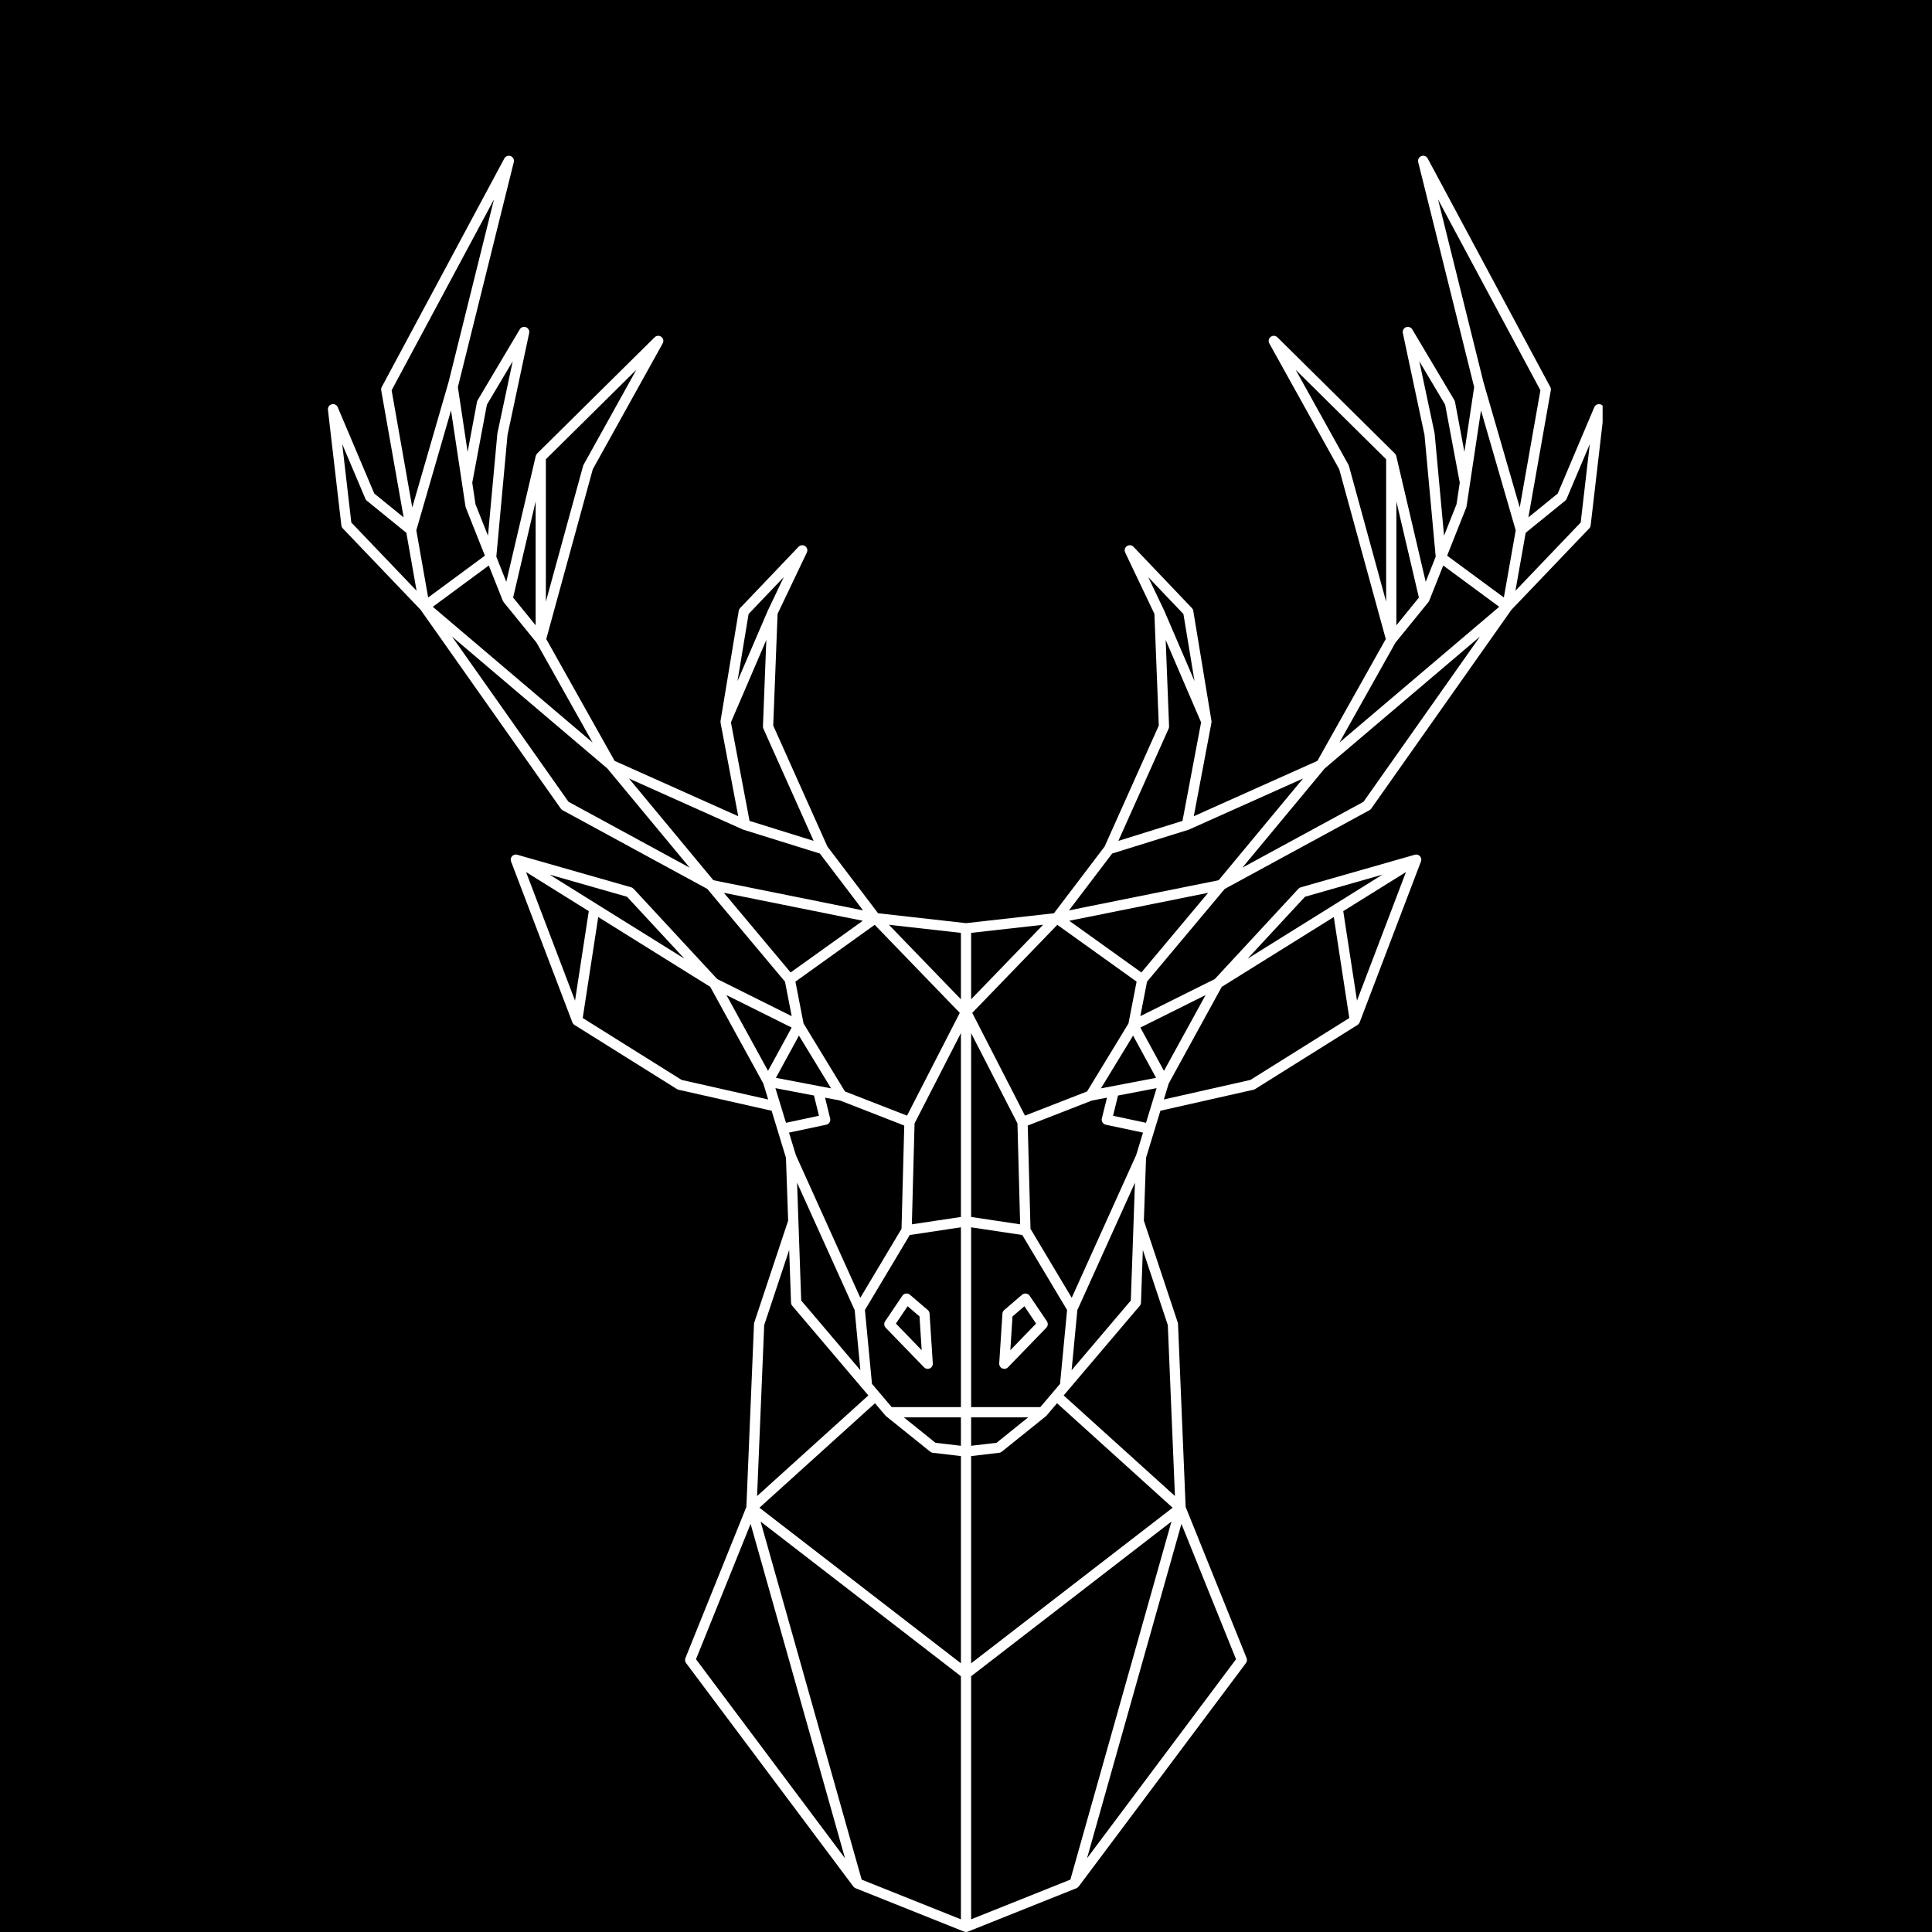 <svg xmlns="http://www.w3.org/2000/svg" xmlns:xlink="http://www.w3.org/1999/xlink" width="500" zoomAndPan="magnify" viewBox="0 0 375 375" height="500" preserveAspectRatio="xMidYMid meet" version="1.0"><defs><clipPath id="24ae5f5392"><path d="M 63.566 30.137 L 311.066 30.137 L 311.066 375 L 63.566 375 Z M 63.566 30.137 " clip-rule="nonzero"/></clipPath></defs><rect x="-37.5" width="450" fill="#ffffff" y="-37.5" height="450" fill-opacity="1"/><rect x="-37.5" width="450" fill="#000000" y="-37.5" height="450" fill-opacity="1"/><path fill="#ffffff" d="M 173.898 256.906 L 176.168 253.539 L 178.477 255.516 L 178.898 262.07 Z M 180.062 265.695 C 180.199 265.695 180.336 265.668 180.465 265.609 C 180.844 265.441 181.082 265.055 181.055 264.637 L 180.43 254.969 C 180.414 254.703 180.289 254.453 180.086 254.281 L 176.617 251.305 C 176.402 251.121 176.117 251.039 175.836 251.078 C 175.555 251.113 175.305 251.27 175.145 251.504 L 171.801 256.461 C 171.539 256.852 171.586 257.371 171.91 257.711 L 179.352 265.391 C 179.539 265.59 179.801 265.695 180.062 265.695 " fill-opacity="1" fill-rule="nonzero"/><path fill="#ffffff" d="M 201.105 256.906 L 196.105 262.07 L 196.527 255.516 L 198.832 253.539 Z M 198.387 251.305 L 194.914 254.281 C 194.711 254.453 194.59 254.703 194.57 254.969 L 193.949 264.637 C 193.922 265.055 194.156 265.441 194.539 265.609 C 194.668 265.668 194.805 265.695 194.938 265.695 C 195.203 265.695 195.461 265.59 195.652 265.391 L 203.094 257.711 C 203.418 257.371 203.465 256.852 203.203 256.461 L 199.855 251.504 C 199.699 251.27 199.445 251.113 199.168 251.078 C 198.883 251.039 198.602 251.121 198.387 251.305 " fill-opacity="1" fill-rule="nonzero"/><g clip-path="url(#24ae5f5392)"><path fill="#ffffff" d="M 306.812 101.418 L 294.145 114.668 L 296.133 103.418 L 303.801 97.184 C 303.93 97.078 304.027 96.949 304.09 96.797 L 308.578 86.199 Z M 264.652 155.629 L 241.141 168.414 L 257.121 149.16 L 287.273 123.547 Z M 225.926 207.855 L 221.344 199.449 L 234 193.145 Z M 237.141 191.547 L 258.887 177.996 L 261.898 197.598 L 242.703 209.613 L 225.902 213.406 L 226.844 210.316 Z M 253.293 174.062 L 268.344 169.762 L 259.121 175.508 C 259.121 175.508 259.117 175.512 259.117 175.512 L 242.164 186.074 Z M 263.391 194.223 L 260.723 176.852 L 272.895 169.266 Z M 226.672 257.199 L 228.055 290.375 L 206.457 270.852 L 221.23 253.449 C 221.371 253.277 221.457 253.062 221.465 252.84 L 221.824 242.621 Z M 210.992 360.688 L 229.316 295.785 L 239.914 322.055 Z M 145.691 295.777 L 164.02 360.699 L 135.09 322.055 Z M 153.18 242.617 L 153.539 252.84 C 153.547 253.062 153.629 253.277 153.773 253.449 L 168.547 270.852 L 146.949 290.383 L 148.332 257.199 Z M 132.301 209.613 L 113.105 197.598 L 116.117 177.996 L 137.859 191.547 L 148.16 210.312 L 149.102 213.406 Z M 114.281 176.852 L 111.613 194.223 L 102.109 169.266 Z M 121.707 174.062 L 132.84 186.074 L 115.883 175.512 C 115.883 175.508 115.883 175.508 115.883 175.508 L 106.66 169.762 Z M 153.66 199.449 L 149.074 207.855 L 141.004 193.145 Z M 87.73 123.547 L 117.883 149.16 L 133.863 168.414 L 110.348 155.629 Z M 66.426 86.199 L 70.914 96.797 C 70.977 96.949 71.074 97.078 71.199 97.184 L 78.871 103.418 L 80.859 114.668 L 68.191 101.418 Z M 95.883 38.703 L 87.078 74.121 L 80.02 98.492 L 76.012 75.758 Z M 90.348 98.293 C 90.359 98.367 90.379 98.441 90.406 98.512 L 94.117 107.852 L 83.105 115.973 L 80.805 102.934 L 87.543 79.664 Z M 94.504 78.551 L 99.516 70.121 L 96.555 84.059 C 96.547 84.098 96.539 84.137 96.535 84.172 L 94.715 103.973 L 92.293 97.883 L 91.664 93.691 Z M 113.262 90.227 C 113.227 90.297 113.195 90.371 113.176 90.445 L 105.953 116.785 L 105.953 89.141 L 123.516 71.77 Z M 99.598 115.988 L 103.969 97.324 L 103.969 121.371 Z M 115.02 144.121 L 84.008 117.781 L 94.875 109.762 L 97.594 116.605 C 97.598 116.613 97.605 116.621 97.609 116.629 C 97.645 116.711 97.688 116.793 97.746 116.863 L 104.137 124.73 Z M 145.301 119.18 L 152.129 112.016 L 149.051 118.477 C 149.047 118.48 149.047 118.488 149.043 118.492 C 149.039 118.5 149.035 118.504 149.035 118.512 L 143.148 132.199 Z M 157.93 163.215 L 145.484 159.336 L 141.871 140.207 L 148.742 124.215 L 148.086 140.984 C 148.082 141.137 148.109 141.289 148.172 141.43 Z M 226.258 124.215 L 233.133 140.207 L 229.52 159.336 L 217.074 163.215 L 226.832 141.43 C 226.895 141.289 226.922 141.137 226.918 140.984 Z M 229.703 119.18 L 231.855 132.199 L 225.969 118.512 C 225.965 118.504 225.965 118.5 225.961 118.492 C 225.957 118.488 225.957 118.48 225.953 118.477 L 222.871 112.016 Z M 236.539 170.852 L 207.484 176.707 L 215.867 165.672 L 230.684 161.055 C 230.719 161.047 230.758 161.031 230.789 161.016 L 252.918 151.109 Z M 219.035 198.656 L 211 211.848 L 198.949 216.543 L 188.711 196.598 L 205.223 179.508 L 220.613 190.535 Z M 220.531 224.195 L 208.02 251.902 L 200.02 238.516 L 199.484 218.469 L 211.949 213.609 L 214.863 213.055 L 213.867 217.094 C 213.801 217.355 213.848 217.629 213.992 217.859 C 214.133 218.086 214.363 218.246 214.625 218.305 L 221.859 219.84 Z M 188.496 322.844 L 188.496 282.625 L 193.945 281.984 C 194.129 281.961 194.305 281.891 194.449 281.77 L 203 274.895 C 203.039 274.863 203.07 274.828 203.102 274.793 C 203.113 274.785 203.125 274.773 203.137 274.762 L 203.145 274.754 C 203.145 274.754 203.145 274.754 203.145 274.75 L 205.172 272.367 L 227.605 292.648 Z M 171.859 274.754 L 171.867 274.762 C 171.879 274.777 171.895 274.785 171.906 274.801 C 171.938 274.836 171.969 274.863 172.004 274.895 L 180.555 281.77 C 180.699 281.891 180.875 281.961 181.059 281.984 L 186.512 282.625 L 186.512 322.844 L 147.406 292.648 L 169.836 272.367 Z M 154.711 229.555 L 165.891 254.301 L 167 265.957 L 155.512 252.426 Z M 160.379 218.305 C 160.641 218.246 160.871 218.086 161.012 217.859 C 161.152 217.629 161.199 217.355 161.133 217.094 L 160.141 213.055 L 163.055 213.609 L 175.516 218.469 L 174.984 238.516 L 166.984 251.902 L 154.473 224.195 L 153.145 219.84 Z M 169.777 179.508 L 186.293 196.598 L 176.055 216.543 L 164.004 211.848 L 155.969 198.656 L 154.391 190.535 Z M 186.512 193.961 L 172.531 179.5 L 186.512 181.07 Z M 188.496 181.07 L 202.473 179.496 L 188.496 193.957 Z M 197.488 218.047 L 198.008 237.641 L 188.496 236.211 L 188.496 200.535 Z M 188.496 275.113 L 199.559 275.113 L 193.43 280.047 L 188.496 280.625 Z M 186.512 275.113 L 186.512 280.625 L 181.574 280.047 L 175.445 275.113 Z M 186.512 236.211 L 176.992 237.641 L 177.516 218.047 L 186.512 200.523 Z M 169.25 268.605 L 167.883 254.273 L 176.582 239.715 L 186.512 238.219 L 186.512 273.125 L 173.086 273.125 Z M 205.754 268.609 L 201.918 273.125 L 188.496 273.125 L 188.496 238.223 L 198.422 239.715 L 207.121 254.273 Z M 144.211 161.016 C 144.246 161.031 144.285 161.047 144.32 161.055 L 159.137 165.672 L 167.52 176.707 L 138.465 170.852 L 122.086 151.109 Z M 153.461 188.754 L 140.508 173.293 L 167.465 178.723 Z M 155.074 201.008 L 161.316 211.254 L 150.602 209.207 Z M 150.508 211.211 L 157.992 212.641 L 158.961 216.57 L 152.559 217.934 Z M 167.25 364.836 L 147.629 295.332 L 186.512 325.355 L 186.512 372.539 Z M 207.758 364.832 L 188.496 372.535 L 188.496 325.355 L 227.379 295.332 Z M 219.492 252.426 L 208 265.957 L 209.113 254.301 L 220.293 229.555 Z M 222.441 217.934 L 216.043 216.57 L 217.008 212.641 L 224.492 211.211 Z M 224.398 209.207 L 213.688 211.254 L 219.93 201.008 Z M 221.543 188.754 L 207.539 178.723 L 234.496 173.293 Z M 270.863 124.73 L 277.246 116.879 C 277.246 116.875 277.25 116.875 277.25 116.871 L 277.258 116.863 C 277.316 116.793 277.359 116.711 277.395 116.629 C 277.398 116.621 277.406 116.613 277.41 116.605 L 280.129 109.762 L 290.996 117.781 L 259.984 144.121 Z M 261.828 90.445 C 261.809 90.371 261.777 90.297 261.742 90.227 L 251.484 71.77 L 269.047 89.141 L 269.047 116.785 Z M 271.035 97.324 L 275.406 115.992 L 271.035 121.371 Z M 278.465 84.172 C 278.461 84.137 278.457 84.098 278.449 84.059 L 275.488 70.121 L 280.5 78.551 L 283.34 93.691 L 282.707 97.883 L 280.289 103.973 Z M 287.461 79.66 L 294.199 102.934 L 291.898 115.973 L 280.887 107.852 L 284.598 98.512 C 284.625 98.441 284.645 98.367 284.656 98.293 Z M 298.992 75.758 L 294.98 98.492 L 287.93 74.137 L 279.121 38.703 Z M 310.617 78.473 C 310.137 78.344 309.641 78.59 309.449 79.043 L 302.355 95.797 L 296.656 100.426 L 301.012 75.762 C 301.051 75.543 301.016 75.316 300.91 75.121 L 277.113 30.754 C 276.875 30.312 276.348 30.117 275.883 30.297 C 275.414 30.477 275.152 30.98 275.273 31.465 L 286.133 75.141 L 284.238 87.715 L 282.418 78.012 C 282.398 77.895 282.355 77.785 282.297 77.684 L 274.117 63.93 C 273.867 63.512 273.352 63.336 272.902 63.512 C 272.449 63.688 272.191 64.168 272.293 64.645 L 276.492 84.414 L 278.668 108.051 L 276.73 112.93 L 271.012 88.5 C 271.008 88.488 271 88.48 270.996 88.469 C 270.98 88.402 270.953 88.336 270.922 88.277 C 270.91 88.254 270.902 88.234 270.891 88.219 C 270.848 88.148 270.801 88.078 270.742 88.02 C 270.742 88.02 270.738 88.02 270.738 88.02 L 247.938 65.465 C 247.586 65.117 247.035 65.082 246.641 65.383 C 246.246 65.68 246.133 66.223 246.371 66.656 L 259.945 91.086 L 268.977 124.039 L 255.703 147.688 L 231.715 158.426 L 235.141 140.281 C 235.16 140.176 235.16 140.066 235.145 139.953 C 235.145 139.949 235.148 139.941 235.145 139.934 L 231.613 118.555 C 231.582 118.359 231.488 118.176 231.352 118.031 L 220.012 106.133 C 219.676 105.781 219.133 105.723 218.73 106 C 218.328 106.277 218.188 106.809 218.398 107.246 L 224.07 119.145 L 224.922 140.828 L 214.406 164.309 L 204.57 177.262 L 187.5 179.184 L 170.434 177.262 L 160.598 164.309 L 150.082 140.828 L 150.93 119.145 L 156.605 107.246 C 156.816 106.809 156.676 106.277 156.273 106 C 155.871 105.727 155.324 105.781 154.992 106.133 L 143.648 118.031 C 143.512 118.176 143.422 118.359 143.391 118.555 L 139.855 139.934 C 139.855 139.941 139.859 139.949 139.855 139.957 C 139.844 140.066 139.844 140.172 139.859 140.277 L 143.289 158.426 L 119.297 147.688 L 106.027 124.039 L 115.059 91.086 L 128.629 66.656 C 128.871 66.223 128.758 65.68 128.363 65.383 C 127.969 65.082 127.418 65.117 127.066 65.465 L 104.262 88.02 C 104.203 88.078 104.152 88.148 104.113 88.219 C 104.102 88.238 104.09 88.254 104.082 88.273 C 104.051 88.336 104.023 88.402 104.004 88.473 C 104.004 88.48 103.996 88.488 103.992 88.5 L 98.27 112.93 L 96.336 108.051 L 98.512 84.414 L 102.711 64.645 C 102.812 64.168 102.551 63.688 102.102 63.512 C 101.648 63.336 101.133 63.512 100.883 63.93 L 92.707 77.684 C 92.645 77.785 92.605 77.895 92.582 78.012 L 90.766 87.715 L 88.871 75.141 L 99.727 31.465 C 99.852 30.98 99.59 30.477 99.121 30.297 C 98.652 30.117 98.125 30.316 97.891 30.754 L 74.094 75.121 C 73.988 75.316 73.953 75.543 73.992 75.762 L 78.348 100.426 L 72.648 95.797 L 65.555 79.043 C 65.363 78.59 64.867 78.344 64.387 78.473 C 63.91 78.598 63.594 79.055 63.652 79.547 L 66.258 101.977 C 66.281 102.191 66.375 102.395 66.523 102.551 L 81.637 118.359 L 108.859 156.965 C 108.945 157.086 109.062 157.191 109.195 157.262 L 137.285 172.539 L 152.367 190.539 L 153.668 197.234 L 139.211 190.031 L 122.977 172.508 C 122.855 172.371 122.695 172.277 122.523 172.227 L 100.422 165.914 C 100.02 165.785 99.562 165.934 99.312 166.293 C 99.293 166.324 99.27 166.359 99.254 166.391 C 99.152 166.578 99.117 166.789 99.141 166.988 C 99.148 167.035 99.16 167.086 99.172 167.133 C 99.172 167.137 99.172 167.137 99.172 167.137 C 99.184 167.168 99.191 167.195 99.203 167.227 L 111.098 198.445 C 111.098 198.453 111.105 198.457 111.109 198.465 C 111.145 198.551 111.191 198.633 111.246 198.703 C 111.258 198.719 111.27 198.73 111.281 198.742 C 111.344 198.812 111.41 198.879 111.492 198.93 C 111.492 198.93 111.496 198.934 111.496 198.934 L 111.504 198.934 C 111.504 198.938 111.504 198.938 111.504 198.938 L 131.387 211.387 C 131.48 211.449 131.586 211.488 131.695 211.516 L 149.77 215.594 L 152.551 224.715 L 152.98 236.922 L 146.402 256.703 C 146.371 256.793 146.355 256.887 146.352 256.977 L 144.871 292.496 L 133.039 321.832 C 132.91 322.152 132.957 322.52 133.164 322.797 L 165.633 366.172 C 165.688 366.246 165.754 366.312 165.828 366.367 C 165.844 366.379 165.859 366.387 165.875 366.395 C 165.934 366.434 165.992 366.473 166.059 366.5 L 187.133 374.926 C 187.152 374.934 187.168 374.938 187.188 374.941 C 187.207 374.949 187.227 374.953 187.246 374.961 C 187.332 374.984 187.418 374.996 187.5 374.996 C 187.586 374.996 187.672 374.984 187.758 374.961 C 187.777 374.953 187.797 374.949 187.816 374.941 C 187.836 374.938 187.852 374.934 187.871 374.926 L 208.895 366.52 C 208.895 366.52 208.898 366.516 208.902 366.516 L 208.945 366.5 C 208.98 366.484 209.016 366.457 209.051 366.438 C 209.168 366.371 209.277 366.293 209.359 366.184 C 209.363 366.18 209.367 366.176 209.371 366.172 C 209.383 366.156 209.395 366.141 209.406 366.125 L 241.84 322.797 C 242.047 322.52 242.094 322.152 241.965 321.832 L 230.133 292.496 L 228.652 256.977 C 228.648 256.887 228.633 256.793 228.602 256.703 L 222.023 236.922 L 222.449 224.715 L 225.234 215.594 L 243.309 211.516 C 243.418 211.488 243.52 211.449 243.617 211.387 L 263.496 198.938 C 263.5 198.938 263.5 198.938 263.5 198.934 L 263.504 198.934 C 263.508 198.934 263.508 198.93 263.512 198.93 C 263.59 198.879 263.66 198.812 263.723 198.742 C 263.734 198.73 263.746 198.719 263.754 198.707 C 263.812 198.633 263.859 198.551 263.895 198.465 C 263.898 198.457 263.902 198.453 263.906 198.445 L 275.801 167.227 C 275.809 167.199 275.816 167.176 275.824 167.148 C 275.844 167.094 275.855 167.039 275.863 166.98 C 275.887 166.781 275.852 166.574 275.75 166.391 C 275.734 166.359 275.711 166.324 275.691 166.293 C 275.438 165.934 274.988 165.789 274.582 165.914 L 252.48 172.227 C 252.305 172.277 252.148 172.371 252.023 172.508 L 235.793 190.031 L 221.336 197.234 L 222.637 190.539 L 237.719 172.539 L 265.809 157.262 C 265.941 157.191 266.059 157.086 266.145 156.965 L 293.367 118.359 L 308.48 102.551 C 308.629 102.395 308.723 102.191 308.746 101.977 L 311.352 79.547 C 311.406 79.055 311.094 78.598 310.617 78.473 " fill-opacity="1" fill-rule="nonzero"/></g></svg>